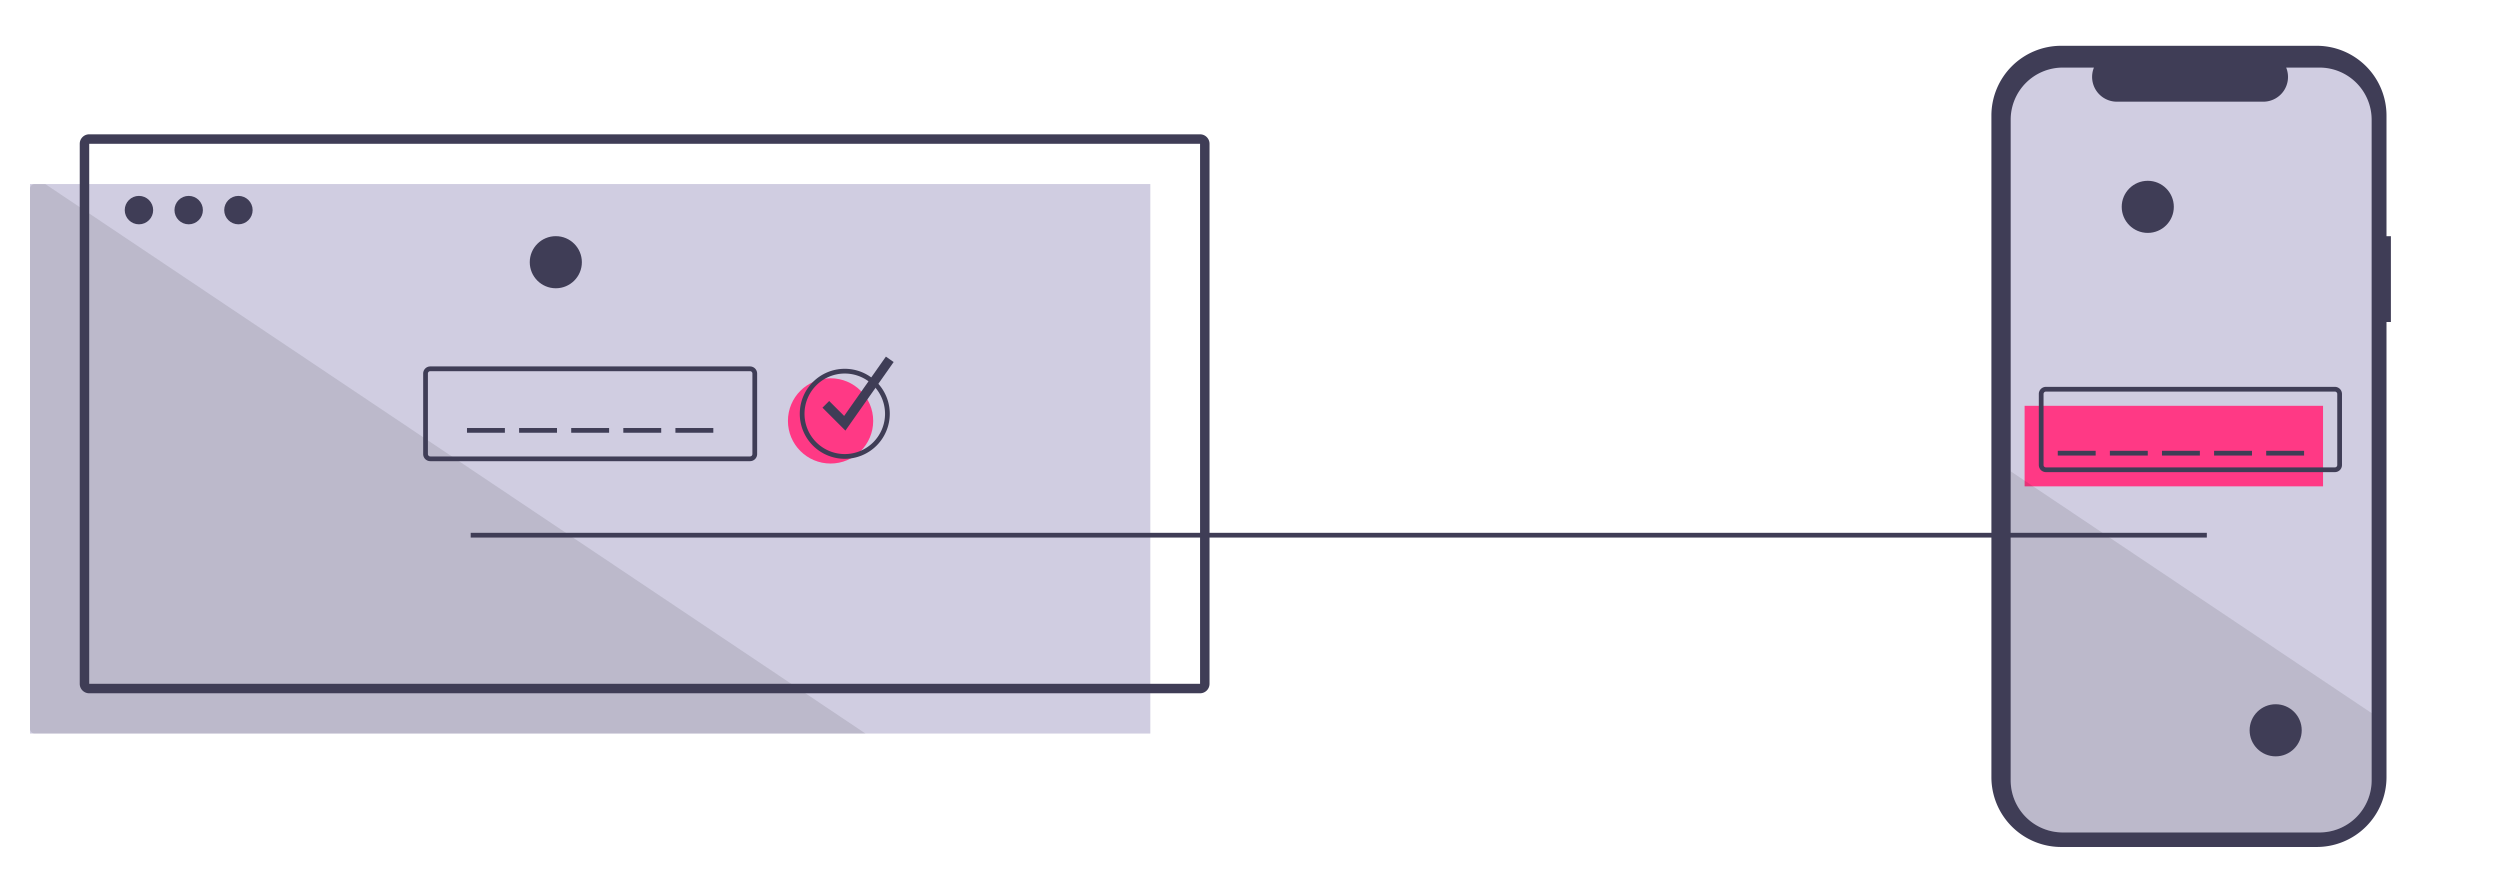 <?xml version="1.0" encoding="UTF-8" standalone="no"?>
<svg
   xmlns:dc="http://purl.org/dc/elements/1.1/"
   xmlns:cc="http://creativecommons.org/ns#"
   xmlns:rdf="http://www.w3.org/1999/02/22-rdf-syntax-ns#"
   xmlns:svg="http://www.w3.org/2000/svg"
   xmlns="http://www.w3.org/2000/svg"
   xmlns:sodipodi="http://sodipodi.sourceforge.net/DTD/sodipodi-0.dtd"
   xmlns:inkscape="http://www.inkscape.org/namespaces/inkscape"
   id="a3a44bd2-1d5c-46a0-ab88-fbd2ff893ca0"
   data-name="Layer 1"
   width="1055.501"
   height="371.707"
   viewBox="0 0 1055.501 371.707"
   version="1.1"
   sodipodi:docname="undraw_two_factor_authentication_namy.svg"
   inkscape:version="0.92.5 (2060ec1f9f, 2020-04-08)">
  <defs
     id="defs101" />
  <sodipodi:namedview
     pagecolor="#ffffff"
     bordercolor="#666666"
     borderopacity="1"
     objecttolerance="10"
     gridtolerance="10"
     guidetolerance="10"
     inkscape:pageopacity="0"
     inkscape:pageshadow="2"
     inkscape:window-width="2560"
     inkscape:window-height="1377"
     id="namedview99"
     showgrid="false"
     inkscape:zoom="0.51612875"
     inkscape:cx="484.58789"
     inkscape:cy="140.0226"
     inkscape:window-x="1072"
     inkscape:window-y="476"
     inkscape:window-maximized="1"
     inkscape:current-layer="a3a44bd2-1d5c-46a0-ab88-fbd2ff893ca0" />
  <title
     id="title2">two_factor_authentication</title>
  <path
     d="m 1009.438,99.716 h -1.859 V 48.801 A 29.468,29.468 0 0 0 978.111,19.333 H 870.24 A 29.468,29.468 0 0 0 840.771,48.801 V 328.127 a 29.469,29.469 0 0 0 29.469,29.469 h 107.871 a 29.469,29.469 0 0 0 29.469,-29.469 V 135.959 h 1.859 z"
     id="path4"
     inkscape:connector-curvature="0"
     style="fill:#3f3d56" />
  <path
     d="M 1001.309,50.533 V 329.452 a 22.011,22.011 0 0 1 -22.01,22.01 H 870.909 a 22.002,22.002 0 0 1 -22,-22.01 V 50.533 a 22,22 0 0 1 22,-22 h 13.15 a 10.461,10.461 0 0 0 9.68,14.4 h 61.8 a 10.44,10.44 0 0 0 9.68,-14.4 h 14.08 a 22.009,22.009 0 0 1 22.01,22 z"
     id="path6"
     inkscape:connector-curvature="0"
     style="fill:#d0cde1" />
  <rect
     x="854.789"
     y="171.332"
     width="126"
     height="34"
     id="rect8"
     style="fill:#ff3985" />
  <path
     d="M 985.789,199.332 H 863.789 a 3.003,3.003 0 0 1 -3,-3 v -30 a 3.003,3.003 0 0 1 3,-3 h 122 a 3.003,3.003 0 0 1 3,3 v 30 a 3.003,3.003 0 0 1 -3,3 z M 863.789,165.332 a 1.001,1.001 0 0 0 -1,1 v 30 a 1.001,1.001 0 0 0 1,1 h 122 a 1.001,1.001 0 0 0 1,-1 v -30 a 1.001,1.001 0 0 0 -1,-1 z"
     id="path10"
     inkscape:connector-curvature="0"
     style="fill:#3f3d56" />
  <rect
     x="868.789"
     y="190.332"
     width="16"
     height="2"
     id="rect12"
     style="fill:#3f3d56" />
  <rect
     x="890.789"
     y="190.332"
     width="16"
     height="2"
     id="rect14"
     style="fill:#3f3d56" />
  <rect
     x="912.789"
     y="190.332"
     width="16"
     height="2"
     id="rect16"
     style="fill:#3f3d56" />
  <rect
     x="934.789"
     y="190.332"
     width="16"
     height="2"
     id="rect18"
     style="fill:#3f3d56" />
  <rect
     x="956.789"
     y="190.332"
     width="16"
     height="2"
     id="rect20"
     style="fill:#3f3d56" />
  <path
     d="m 1001.309,301.092 v 28.36 a 22.011,22.011 0 0 1 -22.01,22.01 H 870.909 a 22.002,22.002 0 0 1 -22,-22.01 V 198.992 Z"
     id="path22"
     inkscape:connector-curvature="0"
     style="opacity:0.1" />
  <rect
     x="12.664"
     y="77.707"
     width="473"
     height="232"
     id="rect24"
     style="fill:#d0cde1" />
  <path
     d="M 365.414,309.707 H 14.664 a 2.006,2.006 0 0 1 -2,-2 V 79.707 a 2.006,2.006 0 0 1 2,-2 h 4.44 z"
     id="path26"
     inkscape:connector-curvature="0"
     style="opacity:0.1" />
  <rect
     x="198.726"
     y="224.957"
     width="733"
     height="2"
     id="rect28"
     style="fill:#3f3d56" />
  <rect
     x="197.164"
     y="180.707"
     width="16"
     height="2"
     id="rect52"
     style="fill:#3f3d56" />
  <rect
     x="219.164"
     y="180.707"
     width="16"
     height="2"
     id="rect54"
     style="fill:#3f3d56" />
  <rect
     x="241.164"
     y="180.707"
     width="16"
     height="2"
     id="rect56"
     style="fill:#3f3d56" />
  <rect
     x="263.164"
     y="180.707"
     width="16"
     height="2"
     id="rect58"
     style="fill:#3f3d56" />
  <rect
     x="285.164"
     y="180.707"
     width="16"
     height="2"
     id="rect60"
     style="fill:#3f3d56" />
  <path
     d="M 506.663,292.707 H 37.664 a 4.004,4.004 0 0 1 -4,-4 V 60.708 a 4.004,4.004 0 0 1 4,-4 H 506.663 a 4.004,4.004 0 0 1 4,4 V 288.707 a 4.004,4.004 0 0 1 -4,4 z M 37.664,60.708 V 288.707 H 506.666 l -0.003,-227.999 z"
     id="path62"
     inkscape:connector-curvature="0"
     style="fill:#3f3d56" />
  <circle
     cx="58.664"
     cy="88.707"
     r="6"
     id="circle64"
     style="fill:#3f3d56" />
  <circle
     cx="79.664"
     cy="88.707"
     r="6"
     id="circle66"
     style="fill:#3f3d56" />
  <circle
     cx="100.664"
     cy="88.707"
     r="6"
     id="circle68"
     style="fill:#3f3d56" />
  <path
     d="m 316.664,194.707 h -135 a 3.003,3.003 0 0 1 -3,-3 v -34 a 3.003,3.003 0 0 1 3,-3 h 135 a 3.003,3.003 0 0 1 3,3 v 34 a 3.003,3.003 0 0 1 -3,3 z m -135,-38 a 1.001,1.001 0 0 0 -1,1 v 34 a 1.001,1.001 0 0 0 1,1 h 135 a 1.001,1.001 0 0 0 1,-1 v -34 a 1.001,1.001 0 0 0 -1,-1 z"
     id="path70"
     inkscape:connector-curvature="0"
     style="fill:#3f3d56" />
  <circle
     cx="350.664"
     cy="177.707"
     r="18"
     id="circle72"
     style="fill:#ff3985" />
  <path
     d="m 356.664,193.707 a 19,19 0 1 1 19,-19 19.022,19.022 0 0 1 -19,19 z m 0,-36 a 17,17 0 1 0 17,17 17.019,17.019 0 0 0 -17,-17 z"
     id="path74"
     inkscape:connector-curvature="0"
     style="fill:#3f3d56" />
  <polygon
     points="434.437,554.121 437.265,551.293 443.584,557.611 461.216,532.555 464.487,534.858 444.118,563.803 "
     id="polygon76"
     transform="translate(-87.188,-382)"
     style="fill:#3f3d56" />
  <circle
     cx="906.789"
     cy="87.332"
     r="11"
     id="circle92"
     style="fill:#3f3d56" />
  <circle
     cx="960.789"
     cy="308.332"
     r="11"
     id="circle94"
     style="fill:#3f3d56" />
  <circle
     cx="234.664"
     cy="110.707"
     r="11"
     id="circle96"
     style="fill:#3f3d56" />
</svg>
